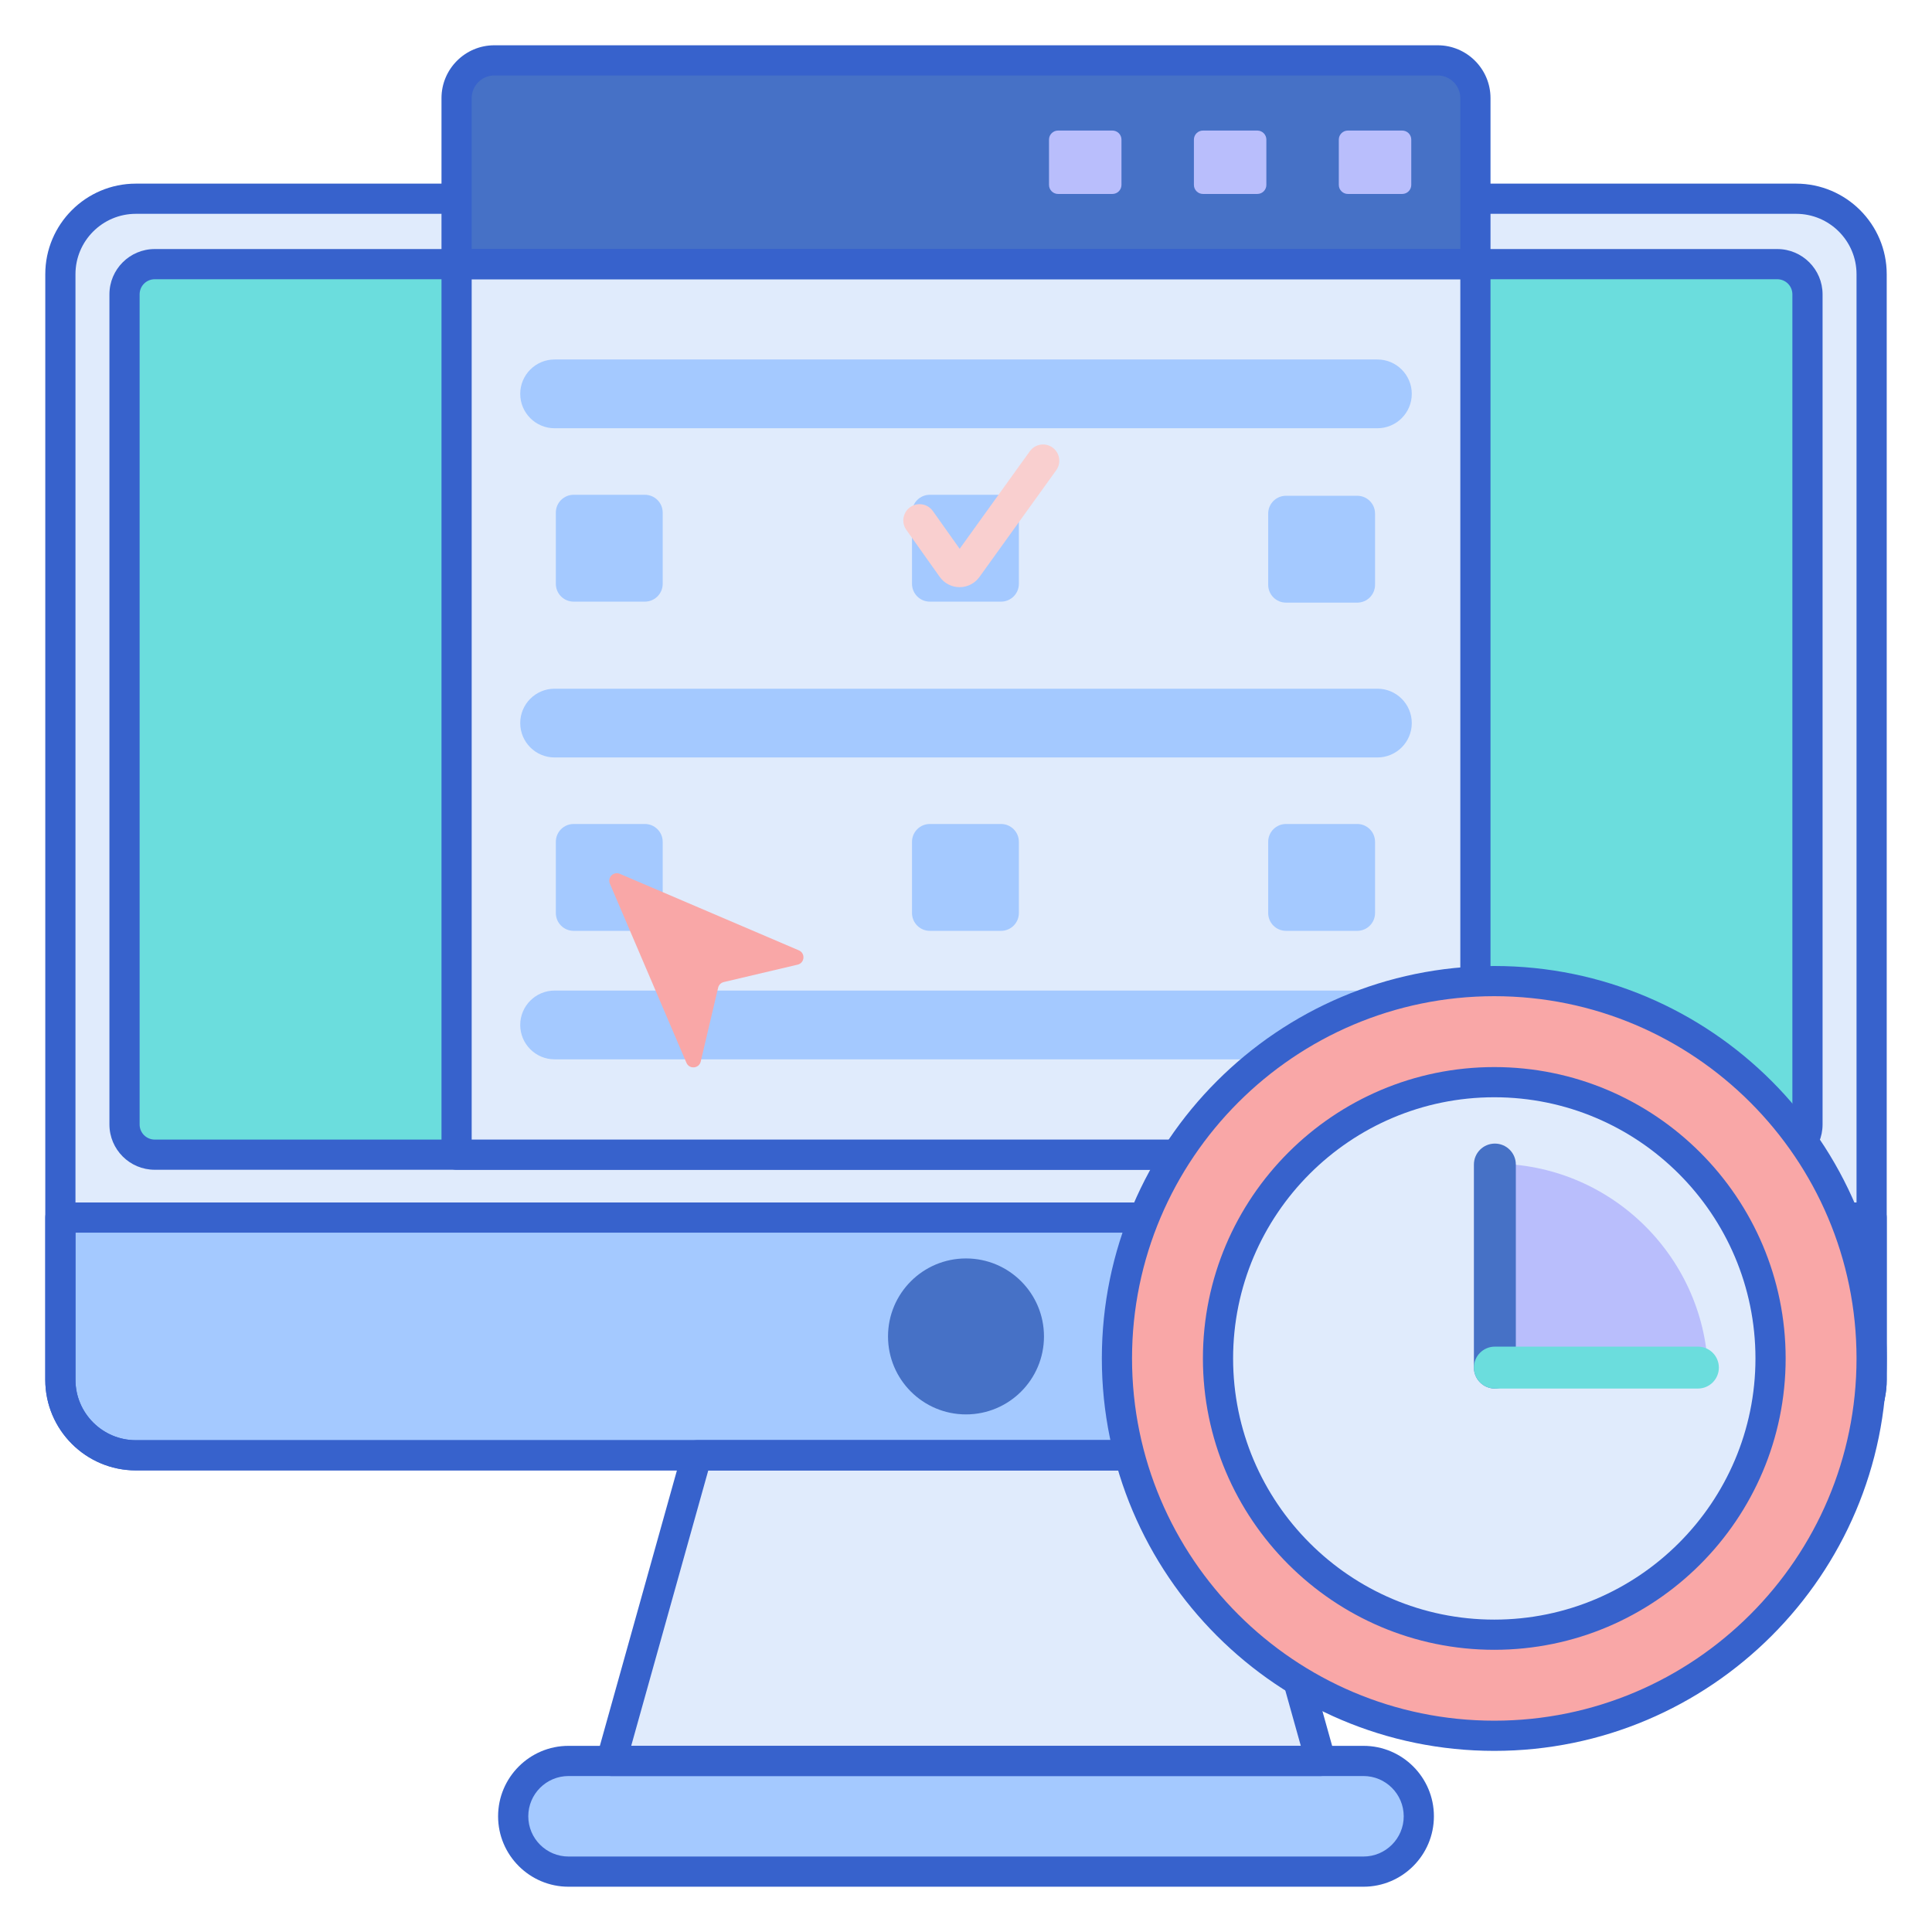 <?xml version="1.0" encoding="utf-8"?>
<!-- Generator: Adobe Illustrator 22.1.0, SVG Export Plug-In . SVG Version: 6.00 Build 0)  -->
<svg version="1.1" id="Layer_1" xmlns="http://www.w3.org/2000/svg" xmlns:xlink="http://www.w3.org/1999/xlink" x="0px" y="0px"
	 viewBox="0 0 256 256" style="enable-background:new 0 0 256 256;" xml:space="preserve">
<style type="text/css">
	.st0{fill:#E0EBFC;}
	.st1{fill:#3762CC;}
	.st2{fill:#4671C6;}
	.st3{fill:#6BDDDD;}
	.st4{fill:#F9A7A7;}
	.st5{fill:#A4C9FF;}
	.st6{fill:#FFEA92;}
	.st7{fill:#F9CFCF;}
	.st8{fill:#FFE164;}
	.st9{fill:#FFDC85;}
	.st10{fill:#FFEA94;}
	.st11{fill:#B9BEFC;}
	.st12{fill:#EAA97D;}
</style>
<g>
	<g>
		<path class="st0" d="M238,192.833H18c-5.523,0-10-4.477-10-10v-146.5c0-5.523,4.477-10,10-10h220c5.523,0,10,4.477,10,10v146.5
			C248,188.356,243.523,192.833,238,192.833z"/>
	</g>
	<g>
		<path class="st3" d="M16.5,149V39c0-2.209,1.791-4,4-4h215c2.209,0,4,1.791,4,4v110c0,2.209-1.791,4-4,4h-215
			C18.291,153,16.5,151.209,16.5,149z"/>
	</g>
	<g>
		<path class="st5" d="M180.67,248H75.33c-4.048,0-7.33-3.282-7.33-7.33v-0.007c0-4.048,3.282-7.33,7.33-7.33h105.34
			c4.048,0,7.33,3.282,7.33,7.33v0.007C188,244.718,184.718,248,180.67,248z"/>
	</g>
	<g>
		<path class="st0" d="M163.667,192.833c-8.104,0-62.303,0-71.333,0L81,233.333c10.522,0,83.48,0,94,0L163.667,192.833z"/>
	</g>
	<g>
		<path class="st5" d="M8,182.833c0,5.523,4.477,10,10,10h220c5.523,0,10-4.477,10-10v-21.5H8V182.833z"/>
	</g>
	<g>
		<circle class="st2" cx="128" cy="177.083" r="10.333"/>
	</g>
	<g>
		<path class="st1" d="M238,194.834H18c-6.617,0-12-5.383-12-12V36.333c0-6.617,5.383-12,12-12h220c6.617,0,12,5.383,12,12v146.501
			C250,189.451,244.617,194.834,238,194.834z M18,28.333c-4.411,0-8,3.589-8,8v146.501c0,4.411,3.589,8,8,8h220c4.411,0,8-3.589,8-8
			V36.333c0-4.411-3.589-8-8-8H18z"/>
	</g>
	<g>
		<path class="st1" d="M235.5,155h-215c-3.309,0-6-2.691-6-6V39c0-3.309,2.691-6,6-6h215c3.309,0,6,2.691,6,6v110
			C241.5,152.309,238.809,155,235.5,155z M20.5,37c-1.103,0-2,0.897-2,2v110c0,1.103,0.897,2,2,2h215c1.103,0,2-0.897,2-2V39
			c0-1.103-0.897-2-2-2H20.5z"/>
	</g>
	<g>
		<path class="st1" d="M180.67,250H75.33c-5.145,0-9.33-4.186-9.33-9.33c0-5.151,4.186-9.336,9.33-9.336h105.34
			c5.145,0,9.33,4.185,9.33,9.329C190,245.814,185.814,250,180.67,250z M75.33,235.334c-2.939,0-5.33,2.391-5.33,5.329
			c0,2.946,2.391,5.337,5.33,5.337h105.34c2.939,0,5.33-2.391,5.33-5.33c0-2.945-2.391-5.336-5.33-5.336H75.33z"/>
	</g>
	<g>
		<path class="st1" d="M175,235.334H81c-0.625,0-1.215-0.293-1.593-0.791c-0.378-0.499-0.501-1.146-0.333-1.748l11.333-40.5
			c0.242-0.863,1.029-1.461,1.926-1.461h71.333c0.897,0,1.684,0.598,1.926,1.461l11.333,40.5c0.169,0.603,0.046,1.249-0.333,1.748
			C176.215,235.041,175.625,235.334,175,235.334z M83.637,231.334h88.727l-10.214-36.5H93.851L83.637,231.334z"/>
	</g>
	<g>
		<path class="st1" d="M238,194.834H18c-6.617,0-12-5.383-12-12v-21.5c0-1.104,0.896-2,2-2h240c1.104,0,2,0.896,2,2v21.5
			C250,189.451,244.617,194.834,238,194.834z M10,163.334v19.5c0,4.411,3.589,8,8,8h220c4.411,0,8-3.589,8-8v-19.5H10z"/>
	</g>
	<g>
		<rect x="60.5" y="35" class="st0" width="135" height="118"/>
	</g>
	<g>
		<path class="st2" d="M60.5,13v22h135V13c0-2.761-2.239-5-5-5h-125C62.739,8,60.5,10.239,60.5,13z"/>
	</g>
	<g>
		<path class="st11" d="M166.6,25.7h-7.2c-0.663,0-1.2-0.537-1.2-1.2v-6c0-0.663,0.537-1.2,1.2-1.2h7.2c0.663,0,1.2,0.537,1.2,1.2v6
			C167.8,25.163,167.263,25.7,166.6,25.7z"/>
	</g>
	<g>
		<path class="st11" d="M185.8,25.7h-7.2c-0.663,0-1.2-0.537-1.2-1.2v-6c0-0.663,0.537-1.2,1.2-1.2h7.2c0.663,0,1.2,0.537,1.2,1.2v6
			C187,25.163,186.463,25.7,185.8,25.7z"/>
	</g>
	<g>
		<path class="st11" d="M147.4,25.7h-7.2c-0.663,0-1.2-0.537-1.2-1.2v-6c0-0.663,0.537-1.2,1.2-1.2h7.2c0.663,0,1.2,0.537,1.2,1.2v6
			C148.6,25.163,148.063,25.7,147.4,25.7z"/>
	</g>
	<g>
		<path class="st5" d="M182.511,56.745H73.489c-2.516,0-4.556-2.04-4.556-4.556v0c0-2.516,2.04-4.556,4.556-4.556h109.023
			c2.516,0,4.556,2.04,4.556,4.556v0C187.068,54.705,185.028,56.745,182.511,56.745z"/>
	</g>
	<g>
		<path class="st5" d="M85.451,79.72h-9.439c-1.303,0-2.36-1.057-2.36-2.36v-9.439c0-1.303,1.057-2.36,2.36-2.36h9.439
			c1.303,0,2.36,1.057,2.36,2.36v9.439C87.81,78.663,86.754,79.72,85.451,79.72z"/>
	</g>
	<g>
		<path class="st5" d="M182.511,100.368H73.489c-2.516,0-4.556-2.04-4.556-4.556v0c0-2.516,2.04-4.556,4.556-4.556h109.023
			c2.516,0,4.556,2.04,4.556,4.556v0C187.068,98.328,185.028,100.368,182.511,100.368z"/>
	</g>
	<g>
		<path class="st5" d="M132.646,79.72h-9.439c-1.303,0-2.36-1.057-2.36-2.36v-9.439c0-1.303,1.057-2.36,2.36-2.36h9.439
			c1.303,0,2.36,1.057,2.36,2.36v9.439C135.006,78.663,133.949,79.72,132.646,79.72z"/>
	</g>
	<g>
		<path class="st5" d="M179.841,79.851h-9.439c-1.303,0-2.36-1.057-2.36-2.36v-9.439c0-1.303,1.057-2.36,2.36-2.36h9.439
			c1.303,0,2.36,1.057,2.36,2.36v9.439C182.201,78.794,181.145,79.851,179.841,79.851z"/>
	</g>
	<g>
		<path class="st5" d="M85.451,123.342h-9.439c-1.303,0-2.36-1.057-2.36-2.36v-9.439c0-1.303,1.057-2.36,2.36-2.36h9.439
			c1.303,0,2.36,1.057,2.36,2.36v9.439C87.81,122.285,86.754,123.342,85.451,123.342z"/>
	</g>
	<g>
		<path class="st5" d="M132.646,123.342h-9.439c-1.303,0-2.36-1.057-2.36-2.36v-9.439c0-1.303,1.057-2.36,2.36-2.36h9.439
			c1.303,0,2.36,1.057,2.36,2.36v9.439C135.006,122.285,133.949,123.342,132.646,123.342z"/>
	</g>
	<g>
		<path class="st5" d="M179.841,123.342h-9.439c-1.303,0-2.36-1.057-2.36-2.36v-9.439c0-1.303,1.057-2.36,2.36-2.36h9.439
			c1.303,0,2.36,1.057,2.36,2.36v9.439C182.201,122.285,181.145,123.342,179.841,123.342z"/>
	</g>
	<g>
		<path class="st7" d="M127.153,77.803c-0.004,0-0.007,0-0.01,0c-1.041-0.003-2.022-0.512-2.624-1.361l-4.427-6.236
			c-0.688-0.97-0.461-2.314,0.51-3.003c0.971-0.689,2.315-0.46,3.003,0.509l3.555,5.007l9.299-12.928
			c0.695-0.966,2.041-1.185,3.006-0.491c0.965,0.695,1.185,2.04,0.491,3.006l-10.179,14.152
			C129.17,77.301,128.19,77.803,127.153,77.803z"/>
	</g>
	<g>
		<path class="st5" d="M182.511,140.367H73.489c-2.516,0-4.556-2.04-4.556-4.556l0,0c0-2.516,2.04-4.556,4.556-4.556h109.023
			c2.516,0,4.556,2.04,4.556,4.556l0,0C187.068,138.328,185.028,140.367,182.511,140.367z"/>
	</g>
	<g>
		<path class="st4" d="M80.815,117.099l10.141,23.727c0.379,0.887,1.671,0.776,1.893-0.164l2.308-9.79
			c0.087-0.369,0.375-0.657,0.744-0.744l9.79-2.308c0.939-0.221,1.051-1.514,0.164-1.893l-23.727-10.141
			C81.298,115.432,80.46,116.27,80.815,117.099z"/>
	</g>
	<g>
		<path class="st1" d="M195.5,155h-135c-1.104,0-2-0.896-2-2V35c0-1.104,0.896-2,2-2h135c1.104,0,2,0.896,2,2v118
			C197.5,154.104,196.604,155,195.5,155z M62.5,151h131V37h-131V151z"/>
	</g>
	<g>
		<path class="st1" d="M195.5,37h-135c-1.104,0-2-0.896-2-2V13c0-3.859,3.14-7,7-7h125c3.86,0,7,3.141,7,7v22
			C197.5,36.104,196.604,37,195.5,37z M62.5,33h131V13c0-1.654-1.346-3-3-3h-125c-1.654,0-3,1.346-3,3V33z"/>
	</g>
	<g>
		<circle class="st4" cx="198" cy="180" r="50"/>
	</g>
	<g>
		<circle class="st0" cx="198" cy="180" r="36.607"/>
	</g>
	<g>
		<path class="st1" d="M198,232c-28.673,0-52-23.327-52-52s23.327-52,52-52s52,23.327,52,52S226.673,232,198,232z M198,132
			c-26.467,0-48,21.532-48,48s21.533,48,48,48s48-21.532,48-48S224.467,132,198,132z"/>
	</g>
	<g>
		<path class="st1" d="M198,218.607c-21.288,0-38.607-17.319-38.607-38.607s17.319-38.607,38.607-38.607
			s38.607,17.319,38.607,38.607S219.288,218.607,198,218.607z M198,145.393c-19.083,0-34.607,15.524-34.607,34.607
			s15.525,34.607,34.607,34.607s34.607-15.524,34.607-34.607S217.083,145.393,198,145.393z"/>
	</g>
	<g>
		<path class="st11" d="M198,181.328v-27.134c15.224,0,27.678,12.065,28.316,27.134H198z"/>
	</g>
	<g>
		<path class="st2" d="M198.078,183.99c-1.534,0-2.778-1.244-2.778-2.778v-26.903c0-1.534,1.244-2.778,2.778-2.778
			c1.534,0,2.778,1.244,2.778,2.778v26.903C200.855,182.746,199.612,183.99,198.078,183.99z"/>
	</g>
	<g>
		<path class="st3" d="M224.981,178.435h-26.903c-1.534,0-2.778,1.244-2.778,2.778s1.244,2.778,2.778,2.778h26.903
			c1.534,0,2.778-1.244,2.778-2.778S226.515,178.435,224.981,178.435z"/>
	</g>
</g>
</svg>
